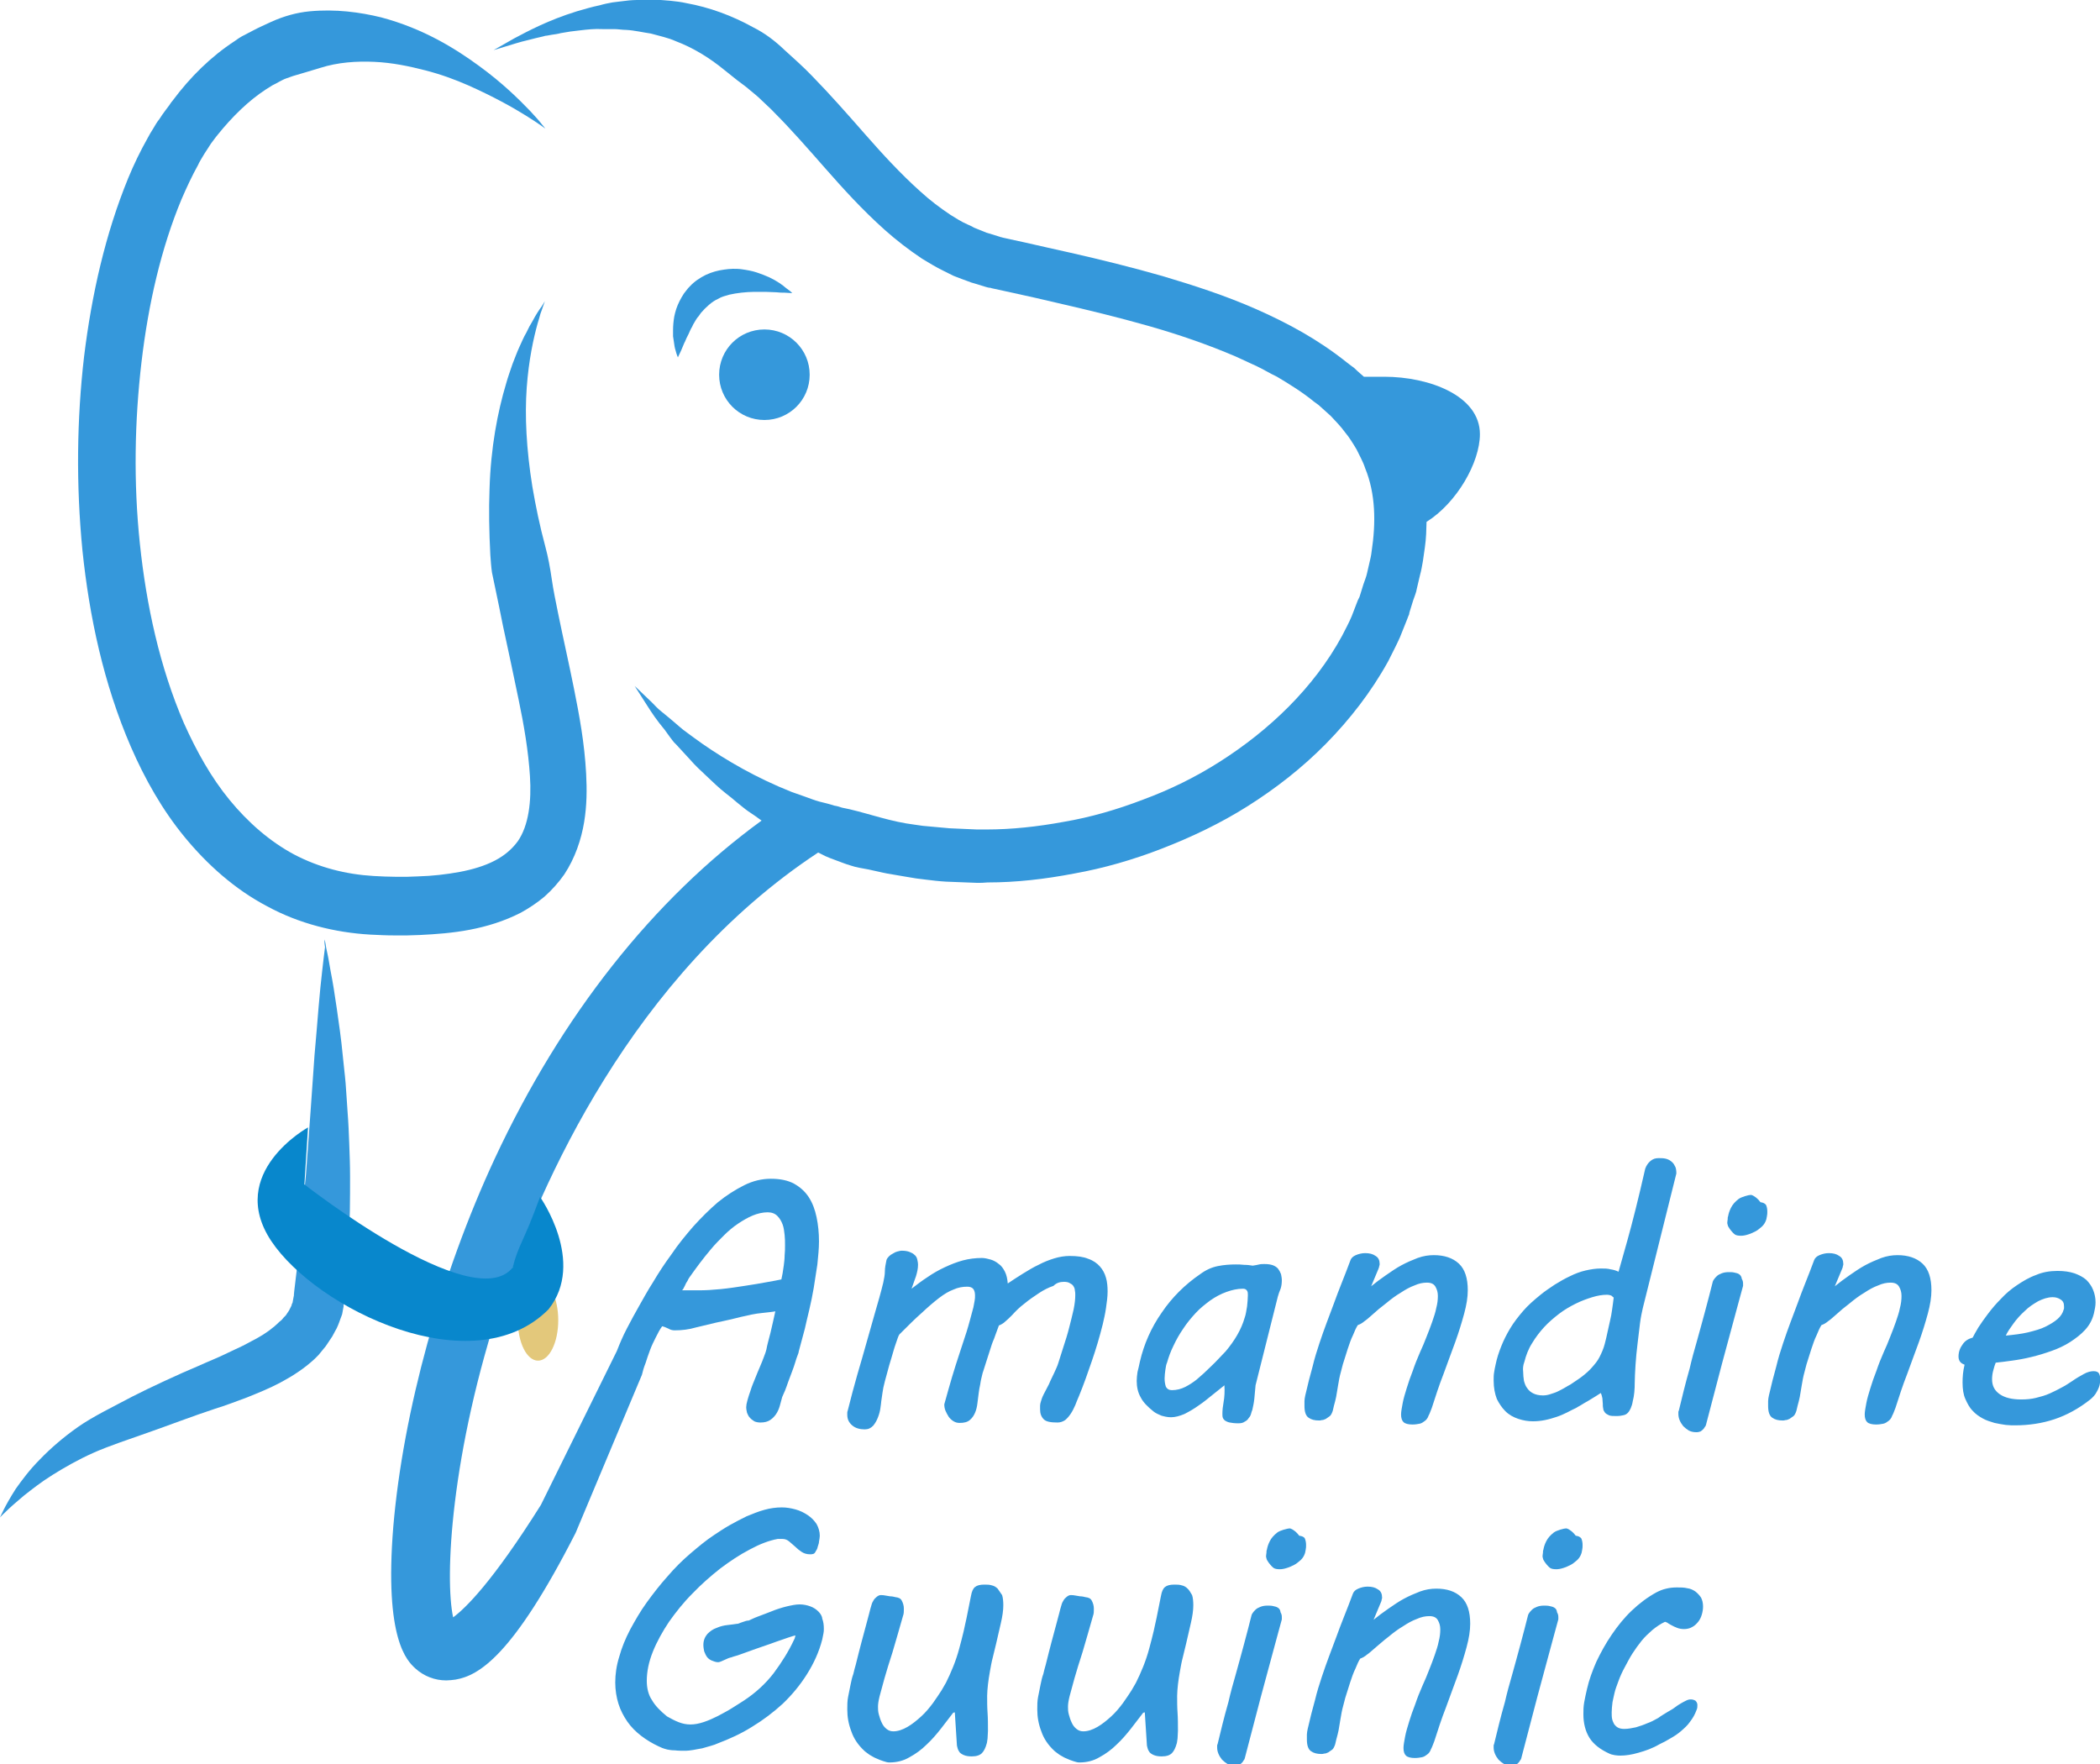 <svg xmlns="http://www.w3.org/2000/svg" xml:space="preserve" style="enable-background:new 0 0 519.5 436.4" viewBox="0 0 519.5 436.4"><style>.st0{fill:#3598db}</style><g id="_x32_"><path d="M80.3 232.4s.2.7.4 2.1c.3 1.3.7 3.3 1.1 5.8.5 2.5 1 5.6 1.5 9.1s1.1 7.5 1.5 11.8c.2 2.2.5 4.4.7 6.8.2 2.3.3 4.8.5 7.3s.3 5.1.4 7.7c.1 2.6.2 5.3.2 8.1 0 5.5 0 11.2-.4 16.9-.1 1.4-.2 2.9-.2 4.3-.1 1.5-.3 2.9-.4 4.4-.1 1.5-.3 2.9-.4 4.4l-.1 1.1v.1c0 .2.1-.4-.1.5v.4l-.1.5-.2 1.1c0 .1-.1.5-.2.7l-.3.8c-.2.6-.4 1.1-.6 1.6-.2.5-.4.9-.7 1.4l-.7 1.3c-.3.4-.5.8-.8 1.2l-.8 1.2-.9 1.1-.9 1.1-1 1c-2.7 2.5-5.6 4.3-8.4 5.8-2.8 1.5-5.6 2.6-8.3 3.7-2.7 1-5.3 2-7.9 2.8-5.2 1.7-12 4.3-16.6 5.9-4.5 1.6-9.7 3.3-13.5 5-3.8 1.7-7.1 3.6-10 5.4-2.9 1.8-5.3 3.7-7.2 5.2-1.9 1.6-3.4 2.9-4.4 3.9-1 .9-1.5 1.5-1.5 1.5s.3-.7.9-1.9c.6-1.2 1.6-3 3-5.2 1.5-2.1 3.4-4.7 6-7.3 2.5-2.6 5.7-5.4 9.4-8 3.7-2.6 8.9-5.1 13.4-7.5 4.5-2.3 11.4-5.5 16.4-7.6 2.4-1.1 5-2.1 7.4-3.3 1.2-.6 2.4-1.1 3.6-1.7l1.7-.9 1.7-.9c2.2-1.2 4.1-2.6 5.6-4.1l.6-.5.5-.6.5-.5.4-.6c.1-.2.3-.4.4-.6l.3-.6.3-.6c0-.1.1-.3.1-.4l.1-.2c0-.1.1-.1.1-.3l.2-1.1.1-.5.1-.3v-.1c-.1.8 0 .2-.1.3v-.1l.1-1c.2-1.4.3-2.8.5-4.2.2-1.4.3-2.8.5-4.2.1-1.4.3-2.8.4-4.2.1-1.4.3-2.8.4-4.1.2-1.4.3-2.7.4-4.1.2-2.7.4-5.4.7-8.1.8-10.7 1.5-20.7 2.1-29.3.4-4.3.7-8.3 1-11.8.3-3.5.6-6.6.9-9.1.3-2.5.5-4.5.7-5.9-.2-1.1-.1-1.9-.1-1.9zM134.9 31.8s-1.6-1.2-4.8-3.2c-3.2-2-8-4.7-14.3-7.5-3.2-1.4-6.7-2.7-10.6-3.7-3.9-1-8.1-1.9-12.6-2.1-4.4-.2-9 .1-13.4 1.5-2.2.7-4.4 1.3-6.7 2-.6.2-1.1.4-1.7.6-.6.2-1.1.5-1.7.8-.5.3-1.1.6-1.7.9-.5.3-1.1.7-1.6 1-4.3 2.8-8.3 6.7-12 11.3l-.4.5-.3.4-.6.8c-.4.5-.8 1.2-1.2 1.8-.4.6-.8 1.2-1.2 1.9-.4.7-.8 1.3-1.1 2-1.5 2.7-2.8 5.5-4.1 8.5-5 12-8.2 25.8-9.9 40.3-1.7 14.5-2 29.7-.4 44.9s4.9 30.5 10.9 44.4c3.1 6.9 6.7 13.4 11.3 19 4.6 5.6 10 10.3 16 13.5 6.1 3.2 12.8 4.9 19.6 5.3 1.7.1 3.9.2 5.6.2h2.7l2.7-.1c3.6-.1 7-.5 10.3-1.1 3.2-.6 6.2-1.5 8.7-2.8 2.5-1.3 4.3-2.9 5.7-4.8 2.7-3.9 3.4-9.9 3-16.1-.4-6.3-1.5-12.7-2.8-18.9-1.3-6.3-2.6-12.4-3.9-18.4-.6-3-1.2-6-1.8-8.8-.3-1.4-.6-2.9-.9-4.3-.2-1.4-.3-2.9-.4-4.3-.3-5.7-.4-11.2-.2-16.3.3-10.3 2-19.1 4.1-26.1.5-1.8 1.1-3.4 1.6-4.9.6-1.5 1.1-2.9 1.7-4.2.6-1.3 1.1-2.5 1.7-3.5.5-1.1 1-2 1.5-2.8.9-1.7 1.7-2.9 2.3-3.7.5-.8.8-1.3.8-1.3s-.2.5-.5 1.4c-.2.5-.3 1-.6 1.7-.2.7-.4 1.5-.7 2.4-1 3.6-2.2 9-2.7 15.9s-.1 15.2 1.4 24.5c.8 4.7 1.8 9.6 3.2 14.8.7 2.6 1.2 5.3 1.6 8.1.4 2.8 1 5.6 1.6 8.6 1.2 5.9 2.6 12 3.9 18.5 1.3 6.5 2.6 13.4 3 21 .2 3.8.2 7.8-.5 12s-2.2 8.8-4.9 12.9c-1.4 2-3.1 3.9-4.9 5.5-1.9 1.6-3.9 2.9-5.9 4-4.1 2.1-8.4 3.4-12.6 4.2-4.2.8-8.3 1.1-12.4 1.3l-3.1.1h-3.1c-2.2 0-3.8-.1-6-.2-8.7-.5-17.6-2.7-25.5-7-8-4.2-14.8-10.3-20.4-17.1-5.6-6.8-9.9-14.5-13.3-22.3-6.8-15.7-10.3-32.3-12-48.6-1.6-16.3-1.4-32.5.4-48 1.9-15.5 5.3-30.4 10.9-44.1 1.4-3.4 3-6.7 4.8-9.9.4-.8.9-1.6 1.4-2.4.5-.8.9-1.6 1.5-2.3.5-.8 1-1.5 1.6-2.3l.9-1.2.4-.6.4-.5C47.1 19 52.2 14 58 10.2c.7-.5 1.4-1 2.2-1.4.8-.4 1.5-.8 2.3-1.2 1.5-.8 3.1-1.5 4.6-2.2 3.1-1.4 6.3-2.3 9.5-2.6C83 2.2 89 3 94.3 4.3c10.5 2.8 18.3 7.7 24.2 12 5.9 4.3 9.9 8.3 12.6 11.1 1.3 1.4 2.3 2.5 2.9 3.3.6.7.9 1.1.9 1.1zM200.3 92.7c0 6.2-5 11.2-11.2 11.2-6.2 0-11.2-5-11.2-11.2 0-6.2 5-11.2 11.2-11.2 6.2 0 11.2 5 11.2 11.2zM196 72.5s-.7 0-1.9-.1c-.6 0-1.3 0-2.1-.1-.8 0-1.7-.1-2.6-.1h-2.9c-1 0-2.1.1-3.1.2s-2.1.3-3 .5c-1 .3-1.9.5-2.7 1-.9.4-1.6.9-2.3 1.5-.7.6-1.4 1.3-2 2-.3.4-.5.8-.9 1.2-.3.4-.5.8-.8 1.3-.3.4-.4.9-.7 1.3-.2.4-.4.8-.6 1.3l-.6 1.2c-.2.4-.3.8-.5 1.1-.3.7-.6 1.4-.8 1.9-.5 1.1-.8 1.7-.8 1.7s-.3-.6-.6-1.8c-.2-.6-.3-1.3-.4-2.1-.1-.4-.1-.9-.2-1.3v-1.5c0-1.1.1-2.2.3-3.4.1-.6.3-1.2.5-1.9.2-.6.5-1.3.8-1.9.3-.6.7-1.3 1.1-1.9.2-.3.5-.6.7-.9.2-.3.5-.6.8-.9 1.1-1.2 2.5-2.1 3.9-2.8 1.5-.7 3-1.1 4.5-1.3.7-.1 1.5-.2 2.2-.2.7 0 1.4 0 2.1.1 1.4.2 2.6.4 3.8.8 1.2.4 2.2.8 3.1 1.2 1.9.9 3.3 1.9 4.2 2.7 1 .7 1.5 1.2 1.5 1.2z" class="st0"/><path d="M138.1 326.6c0 5.5-2.2 10-5 10s-5-4.5-5-10 2.2-10 5-10 5 4.5 5 10z" style="fill:#e3c87b"/><path d="M133.8 372.3c-12 19.1-18.7 25.6-21.7 27.8-2.1-9.5-.7-40.5 12-78.6 9.5-28.4 32.2-80.2 78.3-110.6l1.8.9c.7.3 1.4.6 2 .8 1.4.5 2.8 1.1 4.2 1.5 1.4.5 3 .7 4.5 1 1.5.3 3 .7 4.6 1 1.6.3 3.1.5 4.7.8.8.1 1.6.3 2.4.4l2.4.3c1.6.2 3.3.4 5 .5 1.7.1 3.4.1 5.1.2.9 0 1.7.1 2.6.1.9 0 1.7 0 2.6-.1 7 0 14.1-.8 21.4-2.2 7.3-1.3 14.6-3.4 21.8-6.2 7.2-2.8 14.4-6.2 21.2-10.5 6.8-4.3 13.4-9.4 19.3-15.4s11.2-12.8 15.4-20.4c1-2 2-3.9 2.9-5.9l1.2-3 .6-1.5.3-.8.1-.2s.2-.5.1-.4l.1-.4.9-2.9.5-1.4c.2-.5.3-1 .4-1.5l.8-3.4c.3-1.1.5-2.2.7-3.4.3-2.2.7-4.4.8-6.7 0-1 .1-2 .1-3 7.5-4.7 13.2-14.7 13.2-21.7 0-9.5-12.5-14.2-23.7-14.2h-5c-.6-.5-1.1-1-1.7-1.5-.4-.4-.8-.8-1.3-1.1l-1.3-1c-7-5.6-14.6-9.7-22.3-13.1-7.7-3.4-15.5-5.9-23.2-8.2-7.7-2.2-15.4-4.1-22.9-5.8-3.7-.8-7.5-1.7-11.1-2.5-1.8-.4-3.6-.8-5.5-1.2l-.3-.1h-.1l-.6-.2-1.3-.4-1.3-.4c-.2-.1-.5-.1-.6-.2l-.5-.2c-.7-.3-1.3-.5-2-.8-.3-.1-.7-.3-1-.5l-1.1-.5c-1.4-.6-2.8-1.5-4.1-2.3-2.7-1.8-5.2-3.7-7.6-5.9-4.8-4.3-9.3-9.2-13.6-14.1-4.3-4.9-8.6-9.8-13.1-14.4-2.2-2.3-4.6-4.4-6.9-6.5-2.3-2.2-4.8-4.1-7.6-5.5-5.4-3-11-5-16.5-6-2.7-.6-5.3-.7-7.9-.9-2.5.1-5 0-7.2.3-1.1.1-2.3.3-3.3.4-1.1.2-2.1.4-3.1.7-2 .4-3.9 1-5.7 1.5-7.1 2.2-12.1 4.9-15.5 6.7-3.3 1.9-5.1 2.9-5.1 2.9s2-.6 5.6-1.7c.5-.1.9-.3 1.4-.4.5-.1 1.1-.3 1.6-.4 1.1-.3 2.4-.6 3.7-.9.3-.1.7-.2 1-.2.4-.1.7-.1 1.1-.2.7-.1 1.5-.2 2.2-.4.8-.1 1.6-.3 2.4-.4.8-.1 1.7-.2 2.5-.3 1.7-.2 3.5-.4 5.4-.3h2.9c1 0 2 .2 3 .2 2 .1 4 .6 6.1.9 2.1.6 4.2 1 6.2 1.9 4.2 1.6 8.2 4 12.1 7.2l3 2.4c1 .8 2.1 1.5 3.1 2.4 1.1.9 2.1 1.7 3.1 2.7 1 1 2.1 1.9 3.1 3 4.1 4.1 8.2 8.8 12.6 13.8s9.1 10.2 14.7 15.2c2.8 2.5 5.9 4.9 9.2 7.1 1.7 1 3.4 2.1 5.3 3l1.4.7c.5.2.9.5 1.5.7 1 .4 2.1.8 3.2 1.2l.8.3c.2.1.5.1.7.2l1.3.4 1.3.4.7.2.5.1h.2l.3.1c1.8.4 3.6.8 5.5 1.2 3.6.8 7.3 1.6 11 2.5 7.4 1.7 14.8 3.5 22.2 5.6 7.4 2.1 14.7 4.6 21.7 7.6l2.6 1.2 2.6 1.2c1.7.8 3.3 1.8 5 2.6 3.2 1.9 6.4 3.9 9.2 6.2l1.1.8c.3.3.7.6 1 .9l2 1.8c1.2 1.3 2.5 2.6 3.5 4 1.1 1.3 2 2.8 2.9 4.3.7 1.5 1.6 3 2.1 4.6 2.6 6.3 2.7 13.5 1.6 20.7-.1.9-.3 1.8-.5 2.6l-.6 2.6c-.1.4-.2.9-.4 1.4l-.5 1.4-.9 2.9-.1.3-.1.2-.3.6-.5 1.3-1 2.6c-.7 1.7-1.6 3.3-2.4 4.9-7 12.9-18.1 23.4-30.2 31.1-6.1 3.9-12.5 7-19 9.4-6.5 2.5-13.1 4.4-19.6 5.5-6.5 1.2-12.9 1.9-19.2 1.9h-2.3c-.8 0-1.5-.1-2.3-.1-1.5-.1-3-.1-4.5-.2s-3-.3-4.4-.4c-.7-.1-1.5-.1-2.2-.2l-2.1-.3c-5.7-.7-10.9-2.6-16-3.8-.6-.1-1.3-.3-1.9-.4-.6-.2-1.2-.4-1.9-.5-1.2-.4-2.5-.7-3.7-1-1.2-.3-2.3-.8-3.5-1.2-1.1-.4-2.3-.8-3.4-1.2-8.8-3.5-16.1-7.8-21.9-11.8-1.4-1-2.8-2-4-2.9-1.3-.9-2.3-1.9-3.4-2.8-1.1-.9-2-1.7-2.9-2.4-.9-.7-1.6-1.5-2.3-2.2-2.8-2.7-4.3-4.1-4.3-4.1s1.1 1.7 3.2 5c.5.8 1.1 1.7 1.8 2.7.7 1 1.5 2 2.4 3.1.4.6.9 1.2 1.3 1.8.5.6.9 1.3 1.5 1.8 1.1 1.2 2.3 2.5 3.5 3.8 1.2 1.4 2.6 2.7 4.1 4.1 1.5 1.4 3 2.9 4.8 4.3.9.7 1.8 1.4 2.7 2.2.9.7 1.8 1.5 2.8 2.2 1.1.7 2.2 1.5 3.3 2.3-26.8 19.5-49.5 48.2-66 83.6-13.4 28.8-22.7 62.8-25.1 91-2.3 28.1 3.5 33.3 5.4 35.1 2.2 2 4.9 3 7.7 3 .7 0 1.5-.1 2.3-.2 5.7-1 14.1-5.7 29.7-36.3l16.4-39.1c.2-.9.5-1.9.9-2.9.3-1 .7-2.1 1.1-3.2.4-1.1.9-2.1 1.4-3.1.5-1 1-2 1.6-2.8.6.1 1.1.4 1.6.6.5.3 1 .4 1.5.4 1.8 0 3.5-.2 5.2-.7 1.7-.4 3.3-.8 5-1.2 1.1-.2 2.2-.5 3.2-.7 1-.2 2-.5 2.9-.7l2.7-.6c.9-.2 1.8-.3 2.7-.4.6-.1 1.2-.1 1.8-.2.6-.1 1-.1 1.4-.2l-.6 2.7c-.2.9-.4 1.8-.6 2.6-.2.8-.4 1.6-.6 2.3-.2.7-.3 1.3-.4 1.8-.1.4-.3 1.1-.6 1.8-.3.8-.6 1.6-1 2.5-.4.9-.8 1.9-1.2 2.9-.4 1-.8 1.9-1.1 2.9-.3.9-.6 1.7-.8 2.5-.2.7-.3 1.3-.3 1.7 0 .5.1.9.2 1.4.2.5.4.9.7 1.2.3.4.7.6 1.1.9.4.2 1 .3 1.5.3 1 0 1.8-.2 2.4-.6.6-.4 1.1-.9 1.5-1.5.4-.6.7-1.3.9-2 .2-.7.4-1.5.6-2.2.2-.4.4-1 .7-1.6.3-.7.5-1.4.8-2.2l.9-2.4c.3-.8.6-1.6.8-2.3.2-.7.4-1.3.6-1.8.2-.5.3-.8.3-1l1.5-5.6c.3-1.4.7-3 1.1-4.7.4-1.7.8-3.6 1.1-5.4.3-1.9.6-3.8.9-5.8.2-2 .4-3.9.4-5.7 0-2.1-.2-4.1-.6-6-.4-1.9-1-3.5-1.9-4.9-.9-1.4-2.1-2.5-3.7-3.4-1.5-.8-3.4-1.2-5.7-1.2-2.2 0-4.4.5-6.6 1.6-2.2 1.1-4.4 2.5-6.5 4.2-2.1 1.8-4.1 3.8-6.1 6-1.9 2.2-3.8 4.5-5.4 6.9-1.7 2.3-3.2 4.6-4.5 6.8-1.4 2.2-2.5 4.2-3.4 5.8-1.1 1.9-2.1 3.8-3.1 5.7-1 1.9-1.8 3.8-2.5 5.6l-18.8 38.1zm35.5-54c.2-.3.3-.7.5-1 .2-.3.4-.6.5-.9.2-.3.3-.5.4-.6.7-1 1.5-2.1 2.4-3.3.9-1.2 1.8-2.3 2.8-3.5 1-1.2 2.1-2.3 3.2-3.4s2.3-2.1 3.5-2.9c1.2-.8 2.4-1.5 3.6-2 1.2-.5 2.5-.8 3.7-.8 1 0 1.8.3 2.4.9.6.6 1 1.3 1.3 2.1.3.8.4 1.7.5 2.6.1.9.1 1.7.1 2.5 0 .9 0 1.7-.1 2.6 0 .8-.1 1.6-.2 2.4-.1.7-.2 1.4-.3 2-.1.6-.2 1.1-.3 1.5-.8.2-2.1.4-3.7.7-1.6.3-3.4.6-5.4.9-1.9.3-3.9.6-5.9.8-2 .2-3.8.3-5.3.3h-4.3c.3-.2.4-.5.6-.9z" class="st0"/><path d="M263.2 317.1c.6 0 1.1.1 1.4.3.4.2.7.4.9.7.2.3.4.7.4 1.1.1.4.1.8.1 1.2 0 .9-.1 2-.4 3.5-.3 1.4-.7 2.9-1.1 4.5-.4 1.6-.9 3.2-1.4 4.7-.5 1.6-.9 2.9-1.3 4.1-.2.7-.6 1.5-1 2.4-.4.9-.9 1.8-1.3 2.8-.5.9-.9 1.8-1.3 2.5-.4.8-.6 1.4-.7 1.8-.1.3-.2.7-.2 1v1c0 1 .3 1.8.9 2.4.6.6 1.7.8 3.4.8.7 0 1.3-.2 1.9-.6.5-.4 1-1 1.4-1.6.4-.6.8-1.4 1.1-2.1.3-.8.6-1.5.9-2.2 1.2-2.9 2.2-5.8 3.2-8.7 1-2.9 1.9-5.9 2.7-9.1.3-1.3.6-2.6.8-4 .2-1.4.4-2.8.4-4.1 0-1.2-.1-2.4-.4-3.4-.3-1.1-.8-2-1.5-2.8-.7-.8-1.7-1.5-2.9-1.9-1.2-.5-2.7-.7-4.6-.7-1.2 0-2.5.2-3.8.6-1.3.4-2.6.9-3.9 1.6-1.3.6-2.6 1.4-3.9 2.2-1.3.8-2.5 1.6-3.7 2.4-.1-1.2-.3-2.1-.7-2.9-.4-.8-.9-1.5-1.5-1.9-.6-.5-1.3-.9-2-1.1-.7-.2-1.5-.4-2.2-.4-1.6 0-3.2.2-4.7.6-1.5.4-3 1-4.5 1.7s-2.9 1.5-4.2 2.4c-1.4.9-2.7 1.9-4 2.9.4-1.1.8-2.2 1.1-3.1.3-1 .5-1.9.5-2.8 0-.5-.1-1-.2-1.4-.1-.4-.3-.8-.7-1.1-.3-.3-.7-.5-1.2-.7-.5-.2-1.2-.3-1.9-.3-.4 0-.7.1-1.1.2-.4.1-.8.3-1.1.5-.4.2-.7.4-1 .7-.3.3-.5.6-.6.9-.2 1-.4 1.9-.4 2.8 0 .9-.2 1.8-.4 2.8-.6 2.5-1.3 4.9-2 7.3-.7 2.4-1.4 4.9-2.1 7.4-.7 2.6-1.5 5.2-2.3 8-.8 2.8-1.6 5.8-2.4 9-.1.2-.1.4-.1.5v.5c0 1.1.4 1.9 1.2 2.6.8.7 1.9 1 3.1 1 .9 0 1.5-.3 2.1-.9.5-.6.9-1.3 1.2-2.1.3-.8.5-1.5.6-2.3.1-.8.2-1.3.2-1.6.1-.6.2-1.3.3-2.1.1-.8.3-1.8.6-2.9.1-.4.3-1.1.6-2.2s.6-2.3 1-3.5c.4-1.3.7-2.5 1.1-3.6.4-1.1.6-1.9.9-2.3 2.1-2.1 3.9-3.9 5.5-5.3 1.6-1.5 3-2.7 4.3-3.7 1.3-1 2.5-1.7 3.6-2.1 1.1-.5 2.2-.7 3.4-.7.7 0 1.2.2 1.5.6.3.4.4 1 .4 1.6 0 .4 0 .8-.1 1.3s-.2 1-.3 1.6c-.6 2.2-1.1 4.2-1.7 6.1-.6 1.8-1.2 3.7-1.8 5.5-.6 1.8-1.2 3.7-1.8 5.7-.6 2-1.2 4.2-1.9 6.7 0 .6.1 1.1.3 1.6.2.5.5 1 .8 1.5.3.4.7.8 1.2 1.1.5.3 1 .4 1.5.4 1.1 0 1.9-.2 2.5-.7.6-.5 1-1.1 1.3-1.8.3-.7.5-1.5.6-2.4l.3-2.4c.1-.7.2-1.5.4-2.3.1-.8.3-1.6.5-2.4 0-.1.1-.4.3-1 .2-.6.4-1.3.7-2.2.3-.9.6-1.8.9-2.8.3-1 .6-1.9 1-2.8.3-.9.6-1.6.8-2.2.2-.6.4-1 .4-1.1.5-.2 1.1-.5 1.6-1 .5-.4 1.1-1 1.7-1.6.8-.9 1.8-1.9 3-2.8 1.2-1 2.4-1.8 3.6-2.6 1.2-.8 2.4-1.4 3.6-1.8.8-.8 1.7-1 2.6-1zM302.7 346.8c-.2 1.1-.3 2.1-.3 2.9 0 .4 0 .7.1 1 .1.3.3.5.5.7.3.2.7.4 1.2.5.5.1 1.2.2 2.1.2.7 0 1.2-.1 1.6-.4.4-.2.8-.5 1-.9.3-.3.5-.7.6-1.1.1-.4.2-.7.3-.9.2-.9.4-1.8.5-2.8.1-1 .2-2.1.3-3.3l5.5-21.9c.2-.7.4-1.3.7-2 .2-.6.3-1.3.3-2.1 0-.5-.1-1-.2-1.5-.2-.5-.4-.9-.7-1.3-.3-.4-.8-.7-1.3-.9-.6-.2-1.2-.3-2.1-.3-.4 0-.9 0-1.3.1s-.9.2-1.6.3c-.6-.1-1.3-.2-2.1-.2-.8-.1-1.5-.1-2.1-.1-1.4 0-2.9.1-4.4.4-1.5.3-2.9.9-4.4 2-3.8 2.6-7 5.8-9.5 9.5-2.6 3.7-4.4 7.8-5.4 12.1-.2 1-.4 1.8-.6 2.6-.1.7-.2 1.5-.2 2.2 0 1.5.3 2.9 1 4.1.6 1.2 1.7 2.3 3.2 3.5.5.4 1.2.7 1.9 1 .7.2 1.5.4 2.4.4 1 0 2.1-.3 3.3-.8 1.2-.6 2.4-1.3 3.5-2.1 1.2-.8 2.3-1.7 3.4-2.6 1.1-.9 2.1-1.7 3-2.4.1 1.6 0 3-.2 4.1zm-3.1-8.8c-1.2 1.2-2.4 2.3-3.6 3.3-.9.7-1.8 1.3-2.8 1.8-1 .5-2.1.8-3.3.8-.7 0-1.2-.3-1.5-.9-.2-.6-.3-1.3-.3-2s.1-1.4.2-2.2c.1-.7.2-1.3.4-1.7.4-1.4.9-2.8 1.6-4.2.7-1.5 1.5-2.9 2.4-4.2.9-1.4 2-2.7 3.1-3.9 1.1-1.2 2.4-2.2 3.6-3.1 1.3-.9 2.6-1.6 4-2.1s2.7-.8 4.1-.8c.5 0 .8.2 1 .5.2.3.2.7.2 1.1 0 .8-.1 1.8-.2 2.8-.2 1.1-.3 2-.6 2.8-.4 1.4-1 2.8-1.8 4.2-.8 1.4-1.8 2.8-2.9 4.1-1.2 1.2-2.3 2.5-3.6 3.7zM341.2 313.2c.1-.2.1-.4.1-.5 0-.9-.3-1.6-1-2-.7-.5-1.5-.7-2.6-.7-.8 0-1.6.2-2.3.5-.7.3-1.1.7-1.3 1.2-.8 2.1-1.5 4-2.2 5.7-.7 1.7-1.3 3.4-1.9 5l-1.8 4.8c-.6 1.6-1.2 3.3-1.8 5.1-.6 1.8-1.2 3.7-1.7 5.8-.6 2.1-1.2 4.5-1.8 7.1-.1.5-.2 1-.2 1.4v1.2c0 1.4.3 2.4 1 2.9s1.5.7 2.6.7c.2 0 .4 0 .7-.1.3 0 .6-.1 1-.3.3-.2.6-.4 1-.7.3-.3.5-.7.7-1.3.2-.9.4-1.7.6-2.4.2-.7.3-1.4.4-2l.3-1.8c.1-.6.2-1.1.3-1.7.2-1.1.6-2.3.9-3.6.4-1.3.8-2.5 1.2-3.8.4-1.2.8-2.4 1.3-3.4.4-1 .8-1.9 1.2-2.5.6-.2 1.1-.5 1.7-1 .6-.4 1.1-.9 1.7-1.4 1.2-1.1 2.4-2.1 3.6-3 1.2-1 2.4-1.9 3.6-2.6 1.2-.8 2.3-1.4 3.4-1.8 1.1-.5 2.1-.7 3.1-.7s1.7.3 2.1 1c.4.7.6 1.4.6 2.3 0 .9-.1 1.9-.4 3-.2 1.1-.6 2.2-1 3.4-.4 1.2-.9 2.4-1.4 3.7-.5 1.3-1 2.5-1.6 3.8-.7 1.6-1.3 3.1-1.8 4.6-.6 1.5-1.1 3-1.5 4.3-.4 1.3-.8 2.6-1 3.7-.2 1.1-.4 2.1-.4 2.8 0 .9.2 1.5.6 1.9.4.4 1.2.6 2.2.6.7 0 1.3-.1 1.8-.2s.9-.4 1.3-.7c.4-.3.7-.7.9-1.3.3-.5.5-1.2.8-1.9.9-2.8 1.8-5.6 2.9-8.4 1-2.8 2-5.4 2.9-7.9.9-2.5 1.6-4.8 2.2-7 .6-2.2.9-4.1.9-5.8 0-3-.7-5.2-2.2-6.6-1.5-1.4-3.6-2.1-6.2-2.1-1.3 0-2.6.2-4 .7-1.3.5-2.7 1.1-4 1.8-1.3.7-2.6 1.6-3.9 2.5-1.3.9-2.5 1.8-3.6 2.7l1.8-4.3c.1-.3.2-.5.2-.7zM372.4 349.1c.9.9 2 1.5 3.2 1.9 1.2.4 2.4.6 3.6.6 1 0 2-.1 3-.3 1-.2 2-.5 2.9-.8.9-.3 1.8-.7 2.6-1.1.8-.4 1.5-.8 2.2-1.1.2-.1.6-.4 1.2-.7.5-.3 1.1-.7 1.7-1 .6-.4 1.2-.7 1.8-1.1.6-.4 1-.6 1.4-.9.2.4.3.8.4 1.3 0 .5.1.9.1 1.3s0 .8.1 1.2c0 .4.2.7.4 1 .2.3.6.5 1 .7.4.2 1.1.2 1.9.2.7 0 1.3-.1 1.7-.2.5-.1.8-.3 1.1-.6.3-.3.5-.7.7-1.1.2-.5.4-1 .5-1.7.4-1.5.5-3.1.5-4.6 0-1.2.1-2.7.2-4.5.1-1.7.3-3.5.5-5.2.2-1.8.4-3.4.6-5 .2-1.6.5-2.9.7-3.8l8.3-33.3c0-.8-.1-1.5-.4-1.9-.2-.5-.6-.9-1-1.2-.4-.3-.9-.5-1.4-.6-.5-.1-1.1-.1-1.6-.1-.8 0-1.4.2-2 .7-.6.5-1 1.1-1.3 1.9-1.7 7.5-3.2 13.4-4.4 17.7-1.2 4.2-1.9 6.8-2.2 7.8-.6-.3-1.3-.5-2-.6-.7-.2-1.5-.2-2.4-.2-1.2 0-2.5.2-3.8.5-1.3.3-2.6.8-3.8 1.4-1.3.6-2.5 1.3-3.8 2.1-1.2.8-2.4 1.6-3.5 2.5-1.6 1.3-3.1 2.6-4.3 4-1.2 1.4-2.3 2.8-3.2 4.3-.9 1.5-1.6 2.9-2.2 4.4-.6 1.5-1.1 3-1.4 4.5-.2.8-.3 1.5-.4 2.1-.1.6-.1 1.3-.1 1.9 0 1.8.3 3.3.8 4.6.5 1 1.2 2.1 2.1 3zm4.7-12.2c.4-1.6 1-3.2 1.9-4.6.9-1.5 1.9-2.8 3-4 1.1-1.2 2.4-2.3 3.7-3.3 1.3-1 2.7-1.8 4.1-2.5 1.4-.7 2.8-1.2 4.1-1.6 1.3-.4 2.5-.6 3.6-.6.5 0 .8.1 1.1.2.2.2.4.3.6.5-.1 1.1-.3 2.1-.4 3s-.3 1.8-.5 2.7l-.6 2.7c-.2.9-.4 1.9-.7 3-.3 1.2-.8 2.3-1.3 3.3s-1.2 1.8-1.9 2.6-1.5 1.5-2.4 2.2c-.9.7-1.9 1.3-2.9 2-.4.2-.9.5-1.4.8-.5.3-1.1.6-1.7.9-.6.3-1.3.5-1.9.7-.6.2-1.2.3-1.8.3-1 0-1.8-.2-2.4-.5-.6-.3-1.1-.7-1.5-1.3-.4-.5-.6-1.1-.8-1.8-.1-.7-.2-1.5-.2-2.3-.1-.8 0-1.6.3-2.4zM430.2 315.2c-.3-.2-.7-.3-1.2-.4-.4-.1-.9-.1-1.4-.1-.6 0-1.2.1-1.7.3-.5.2-.9.4-1.2.7-.3.3-.5.5-.7.8-.2.3-.3.5-.3.6-.6 2.3-1.2 4.8-1.9 7.3s-1.3 4.9-2 7.3c-.7 2.4-1.3 4.6-1.8 6.8-.6 2.1-1.1 4-1.5 5.6l-1.2 4.9c-.1.1-.1.3-.1.4v.4c0 .5.1 1 .3 1.5.2.5.5 1 .9 1.5.4.4.9.8 1.4 1.1.6.3 1.2.4 1.9.4.4 0 .7-.1 1-.2.3-.2.5-.4.7-.6.2-.2.3-.5.5-.7.1-.2.2-.5.2-.6 1.3-5 2.6-9.9 3.9-14.9 1.3-4.9 2.7-9.9 4-14.8l1.2-4.4v-.6c0-.4-.1-.8-.3-1.1-.1-.7-.4-1-.7-1.2zM435.5 297.4c-.2-.3-.5-.6-.8-.9-.2-.2-.5-.4-.8-.6-.3-.2-.6-.3-.8-.3-.3 0-.7.1-1.4.3-.6.2-1.2.4-1.6.7-.9.7-1.5 1.4-1.9 2.2-.4.8-.6 1.5-.7 2.1-.1.2-.1.4-.1.7 0 .2-.1.5-.1.8 0 .2 0 .4.1.6 0 .2.2.6.5 1 .5.7 1 1.2 1.3 1.4.3.2.8.3 1.5.3.5 0 1.1-.1 1.7-.3.7-.2 1.3-.5 1.9-.8.6-.3 1.1-.8 1.6-1.2.5-.5.8-1 1-1.6.1-.2.1-.5.2-.9s.1-.8.1-1.2c0-.6-.1-1.1-.3-1.6-.3-.4-.7-.6-1.4-.7zM469.4 310.5c-1.3 0-2.6.2-4 .7-1.3.5-2.7 1.1-4 1.8-1.3.7-2.6 1.6-3.9 2.5-1.3.9-2.5 1.8-3.6 2.7l1.8-4.3c.1-.2.2-.5.2-.7.1-.2.1-.4.1-.5 0-.9-.3-1.6-1-2-.7-.5-1.5-.7-2.6-.7-.8 0-1.6.2-2.3.5-.7.3-1.1.7-1.3 1.2-.8 2.1-1.5 4-2.2 5.7-.7 1.7-1.3 3.4-1.9 5l-1.8 4.8c-.6 1.6-1.2 3.3-1.8 5.1-.6 1.8-1.2 3.7-1.7 5.8-.6 2.1-1.2 4.5-1.8 7.1-.1.5-.2 1-.2 1.4v1.2c0 1.4.3 2.4 1 2.9s1.5.7 2.6.7c.2 0 .4 0 .7-.1.3 0 .6-.1 1-.3.3-.2.6-.4 1-.7.3-.3.5-.7.7-1.3.2-.9.4-1.7.6-2.4.2-.7.3-1.4.4-2l.3-1.8c.1-.6.2-1.1.3-1.7.2-1.1.6-2.3.9-3.6.4-1.3.8-2.5 1.2-3.8.4-1.2.8-2.4 1.3-3.4.4-1 .8-1.9 1.2-2.5.6-.2 1.1-.5 1.7-1 .6-.4 1.1-.9 1.7-1.4 1.2-1.1 2.4-2.1 3.6-3 1.2-1 2.4-1.9 3.6-2.6 1.2-.8 2.3-1.4 3.4-1.8 1.1-.5 2.1-.7 3.1-.7s1.7.3 2.1 1c.4.7.6 1.4.6 2.3 0 .9-.1 1.9-.4 3-.2 1.1-.6 2.2-1 3.4-.4 1.2-.9 2.4-1.4 3.7-.5 1.3-1 2.5-1.6 3.8-.7 1.6-1.3 3.1-1.8 4.6-.6 1.5-1.1 3-1.5 4.3-.4 1.3-.8 2.6-1 3.7-.2 1.1-.4 2.1-.4 2.8 0 .9.2 1.5.6 1.9.4.4 1.2.6 2.2.6.7 0 1.3-.1 1.8-.2s.9-.4 1.3-.7c.4-.3.7-.7.9-1.3.3-.5.5-1.2.8-1.9.9-2.8 1.8-5.6 2.9-8.4 1-2.8 2-5.4 2.9-7.9.9-2.5 1.6-4.8 2.2-7 .6-2.2.9-4.1.9-5.8 0-3-.7-5.2-2.2-6.6-1.5-1.4-3.6-2.1-6.2-2.1zM519.2 339.7c-.2-.3-.6-.5-1.3-.5-.7 0-1.5.2-2.4.7-.9.5-1.8 1-2.8 1.7-.8.5-1.6 1.1-2.6 1.6-.9.5-1.9 1-3 1.5s-2.2.8-3.4 1.1c-1.2.3-2.4.4-3.7.4-2.2 0-4-.4-5.3-1.3-1.3-.9-1.9-2.1-1.9-3.7 0-.7.1-1.5.3-2.2.2-.8.4-1.4.6-1.9 1.1-.1 2.5-.3 4-.5s3.2-.5 4.8-.9c1.7-.4 3.3-.9 5-1.5 1.7-.6 3.2-1.3 4.6-2.2 1.4-.9 2.7-1.9 3.7-3 1.1-1.2 1.8-2.5 2.2-4.1.2-.9.4-1.8.4-2.7 0-1.1-.2-2.1-.6-3.1-.4-1-1-1.8-1.7-2.5-.8-.7-1.8-1.2-2.9-1.6-1.2-.4-2.6-.6-4.2-.6-1.9 0-3.7.3-5.3 1-1.7.6-3.2 1.5-4.7 2.5s-2.8 2.1-4 3.4c-1.2 1.2-2.3 2.5-3.2 3.7-.9 1.2-1.7 2.3-2.4 3.4-.6 1-1.1 1.9-1.4 2.5-1.1.3-1.9.8-2.5 1.7-.6.8-1 1.8-1 3 0 .6.2 1.1.5 1.4.3.3.7.5 1 .6-.4 1.6-.5 3.1-.5 4.4 0 1.6.2 3 .7 4.1.5 1.1 1 2.1 1.8 2.9.7.8 1.6 1.4 2.5 1.9.9.5 1.9.8 2.9 1.1 1 .2 1.9.4 2.8.5.9.1 1.7.1 2.3.1 3.4 0 6.7-.5 9.7-1.5 3-1 6-2.6 8.9-4.9.6-.5 1.2-1.1 1.6-1.9.4-.7.7-1.4.8-2.2 0-.1 0-.3.1-.5v-.6c-.1-.6-.2-1-.4-1.3zm-21.1-12.3c.8-1.1 1.7-2.1 2.8-3.1 1-1 2.1-1.7 3.3-2.4 1.2-.6 2.4-1 3.6-1 .8 0 1.4.2 2 .6.6.4.8.9.8 1.7v.4c0 .1 0 .2-.1.4-.2.8-.7 1.6-1.5 2.3-.8.7-1.8 1.3-3 1.9-1.2.6-2.7 1-4.3 1.4-1.7.4-3.5.6-5.5.8.4-.9 1.1-1.9 1.9-3zM202.5 398.7c-.6-.6-1.2-1-2-1.3-.8-.3-1.7-.5-2.7-.5-.9 0-1.9.2-3.2.5-1.2.3-2.5.7-3.7 1.2-1.2.5-2.4.9-3.4 1.3-1.1.4-1.8.8-2.3 1-.2 0-.4 0-.7.1l-.9.3c-.3.1-.6.2-.8.3-.2.1-.4.1-.5.1-.6.1-1.4.2-2.3.3-.9.1-1.8.3-2.7.7-.9.3-1.6.8-2.3 1.5-.6.7-1 1.6-1 2.7 0 .6.1 1.1.2 1.6.2.5.4 1 .7 1.4.3.4.7.7 1.2.9.5.2 1 .4 1.6.4.2 0 .4-.1.7-.2.3-.1.6-.3.9-.4.3-.1.6-.3.9-.4.3-.1.6-.2.7-.2.3-.1.8-.3 1.6-.5.8-.3 1.7-.6 2.8-1 1.1-.4 2.2-.8 3.4-1.2 1.2-.4 2.3-.8 3.4-1.2 1.1-.4 2-.7 2.9-1 .9-.3 1.5-.5 1.8-.5 0 .1-.1.2-.1.3 0 .1-.1.2-.1.4-.1.1-.1.3-.2.4-1.3 2.8-3 5.5-5 8.2-2 2.6-4.5 4.9-7.4 6.8-.9.6-1.9 1.2-3 1.9s-2.3 1.3-3.4 1.9c-1.2.6-2.3 1.1-3.5 1.5-1.2.4-2.3.6-3.3.6s-2-.2-3-.6c-1-.4-1.9-.9-2.8-1.4-1.6-1.3-2.9-2.6-3.7-4-.9-1.3-1.3-3-1.3-4.8 0-2.3.5-4.7 1.5-7.2s2.4-5 4-7.4c1.7-2.4 3.6-4.8 5.8-7 2.2-2.3 4.5-4.3 6.9-6.2 2.4-1.8 4.8-3.4 7.3-4.7 2.4-1.3 4.7-2.2 6.9-2.6h1.1c.7 0 1.2.2 1.7.6.5.4 1 .9 1.5 1.3.5.5 1 .9 1.6 1.3.6.4 1.3.6 2.1.6.3 0 .5 0 .8-.1.3-.1.4-.3.6-.6l-.1.1c.2-.3.5-.7.6-1.3.2-.6.3-.9.3-1.2.1-.6.2-1.1.2-1.5 0-1-.3-2-.8-2.9-.6-.9-1.3-1.6-2.2-2.2-.9-.6-1.9-1.1-3-1.4-1.1-.3-2.2-.5-3.4-.5-1.4 0-2.9.2-4.3.6-1.5.4-2.9 1-4.4 1.6-1.4.7-2.8 1.4-4.2 2.2-1.4.8-2.6 1.6-3.8 2.4-2 1.3-3.9 2.9-5.9 4.6-2 1.7-3.9 3.6-5.7 5.7-1.8 2-3.5 4.2-5.1 6.4-1.6 2.2-2.9 4.5-4.1 6.7-1.2 2.3-2.1 4.5-2.7 6.7-.7 2.2-1 4.4-1 6.4 0 1.9.3 3.7.8 5.3.5 1.6 1.3 3.1 2.2 4.4.9 1.3 2.1 2.5 3.4 3.5 1.3 1 2.8 1.9 4.3 2.6.3.1.6.3.9.4.3.1.8.3 1.3.4.5.1 1.1.2 1.9.2.7.1 1.7.1 2.7.1.5 0 1.1-.1 1.8-.2s1.4-.3 2.2-.4l2.1-.6c.7-.2 1.3-.4 1.7-.6 2.9-1.1 5.8-2.4 8.5-4.1 2.8-1.7 5.3-3.6 7.6-5.7 2.3-2.2 4.3-4.6 6-7.3 1.7-2.7 3-5.5 3.8-8.6.1-.6.2-1.1.3-1.5.1-.4.1-.8.1-1.2 0-.9-.1-1.7-.4-2.5 0-.5-.4-1.2-.9-1.7zM246.8 393c-.4-.4-.9-.7-1.4-.8-.6-.2-1.2-.2-1.9-.2-1.1 0-1.8.2-2.3.6-.5.4-.8 1.1-1 2.2l-1.1 5.5c-.2.8-.4 1.9-.7 3.2-.3 1.3-.7 2.8-1.1 4.3-.4 1.5-.9 3-1.5 4.5s-1.2 2.8-1.8 4l-1.1 1.9c-.6.9-1.3 2-2.1 3.1-.9 1.2-1.8 2.3-2.9 3.3-1.1 1-2.2 1.9-3.4 2.6-1.2.7-2.4 1.1-3.5 1.1-.7 0-1.2-.2-1.7-.6-.5-.4-.9-.9-1.2-1.6-.3-.6-.5-1.3-.7-2-.2-.7-.2-1.4-.2-1.9 0-.6.1-1.4.4-2.6.3-1.1.7-2.6 1.2-4.4.5-1.8 1.2-4 2-6.5.8-2.6 1.6-5.6 2.6-9 .2-.5.2-1.1.2-1.7 0-.8-.2-1.4-.5-2-.3-.6-.8-.8-1.6-.9-.4-.1-.8-.2-1.3-.2-.4-.1-.8-.1-1.2-.2-.4-.1-.8-.1-1.1-.1-.1 0-.3 0-.5.1s-.4.2-.6.4c-.2.2-.5.4-.7.8-.2.3-.4.7-.5 1.1-.2.6-.4 1.4-.6 2.2-.2.8-.5 1.9-.8 3-.3 1.2-.7 2.6-1.1 4.1-.4 1.6-.9 3.4-1.4 5.5-.2.7-.4 1.4-.6 2.3-.3.8-.5 1.7-.7 2.7-.2 1-.4 1.9-.6 3-.2 1-.2 2-.2 3.1 0 1.8.3 3.6 1 5.4.6 1.8 1.7 3.4 3.2 4.8.3.3.8.6 1.3 1 .6.3 1.1.7 1.7.9.6.3 1.2.5 1.8.7.6.2 1 .3 1.4.3 1.8 0 3.5-.4 5-1.3 1.5-.8 3-1.9 4.2-3.1 1.3-1.2 2.5-2.6 3.6-4s2.1-2.7 3-3.9l.4-.1.5 7.8c0 .4.1.8.2 1.1.1.4.3.7.5 1 .3.3.6.5 1.1.7.5.2 1.1.3 1.9.3 1.2 0 2-.3 2.5-.8s.9-1.3 1.2-2.4c.1-.3.1-.7.2-1.2 0-.6.1-1.2.1-1.9 0-1.6 0-3.1-.1-4.5s-.1-2.8-.1-4.2c0-.8.1-1.8.2-2.8.1-1 .3-2.1.5-3.3.2-1.1.4-2.3.7-3.4.3-1.1.5-2.2.8-3.3.4-1.7.8-3.5 1.2-5.2.4-1.7.6-3.2.6-4.4 0-1-.1-1.9-.3-2.5-.5-.7-.8-1.2-1.1-1.6zM293.8 393c-.4-.4-.9-.7-1.4-.8-.6-.2-1.2-.2-1.9-.2-1.1 0-1.8.2-2.3.6-.5.4-.8 1.1-1 2.2l-1.1 5.5c-.2.8-.4 1.9-.7 3.2-.3 1.3-.7 2.8-1.1 4.3-.4 1.5-.9 3-1.5 4.5s-1.2 2.8-1.8 4l-1.1 1.9c-.6.9-1.3 2-2.1 3.1-.9 1.2-1.8 2.3-2.9 3.3-1.1 1-2.2 1.9-3.4 2.6-1.2.7-2.4 1.1-3.5 1.1-.7 0-1.2-.2-1.7-.6-.5-.4-.9-.9-1.2-1.6-.3-.6-.5-1.3-.7-2-.2-.7-.2-1.4-.2-1.9 0-.6.1-1.4.4-2.6.3-1.1.7-2.6 1.2-4.4.5-1.8 1.2-4 2-6.5.8-2.6 1.6-5.6 2.6-9 .2-.5.2-1.1.2-1.7 0-.8-.2-1.4-.5-2-.3-.6-.8-.8-1.6-.9-.4-.1-.8-.2-1.3-.2-.4-.1-.8-.1-1.2-.2-.4-.1-.8-.1-1.1-.1-.1 0-.3 0-.5.1s-.4.2-.6.4c-.2.2-.5.4-.7.8-.2.3-.4.7-.5 1.1-.2.6-.4 1.4-.6 2.2-.2.8-.5 1.9-.8 3-.3 1.2-.7 2.6-1.1 4.1-.4 1.6-.9 3.4-1.4 5.5-.2.7-.4 1.4-.6 2.3-.3.8-.5 1.7-.7 2.7-.2 1-.4 1.9-.6 3-.2 1-.2 2-.2 3.1 0 1.8.3 3.6 1 5.4.6 1.8 1.7 3.4 3.2 4.8.3.3.8.6 1.3 1 .6.3 1.1.7 1.7.9.6.3 1.2.5 1.8.7.6.2 1 .3 1.4.3 1.8 0 3.5-.4 5-1.3 1.5-.8 3-1.9 4.2-3.1 1.3-1.2 2.5-2.6 3.6-4s2.1-2.7 3-3.9l.4-.1.5 7.8c0 .4.1.8.2 1.1.1.4.3.7.5 1 .3.3.6.5 1.1.7.5.2 1.1.3 1.9.3 1.2 0 2-.3 2.5-.8s.9-1.3 1.2-2.4c.1-.3.1-.7.2-1.2 0-.6.1-1.2.1-1.9 0-1.6 0-3.1-.1-4.5s-.1-2.8-.1-4.2c0-.8.1-1.8.2-2.8.1-1 .3-2.1.5-3.3.2-1.1.4-2.3.7-3.4.3-1.1.5-2.2.8-3.3.4-1.7.8-3.5 1.2-5.2.4-1.7.6-3.2.6-4.4 0-1-.1-1.9-.3-2.5-.4-.7-.7-1.2-1.1-1.6zM316.1 397.7c-.3-.2-.7-.3-1.2-.4-.4-.1-.9-.1-1.4-.1-.6 0-1.2.1-1.7.3-.5.2-.9.4-1.2.7-.3.3-.5.5-.7.8-.2.3-.3.5-.3.6-.6 2.3-1.2 4.8-1.9 7.3s-1.3 4.9-2 7.3c-.7 2.4-1.3 4.6-1.8 6.8-.6 2.1-1.1 4-1.5 5.6l-1.2 4.9c-.1.1-.1.3-.1.4v.4c0 .5.1 1 .3 1.5.2.5.5 1 .9 1.5.4.4.9.8 1.4 1.1.6.3 1.2.4 1.9.4.4 0 .7-.1 1-.2.3-.2.5-.4.7-.6.2-.2.3-.5.5-.7.1-.2.2-.5.2-.6 1.3-5 2.6-9.9 3.9-14.9 1.3-4.9 2.7-9.9 4-14.8l1.2-4.4v-.6c0-.4-.1-.8-.3-1.1-.1-.8-.4-1-.7-1.2zM321.4 379.9c-.2-.3-.5-.6-.8-.9-.2-.2-.5-.4-.8-.6-.3-.2-.6-.3-.8-.3s-.7.1-1.4.3c-.6.2-1.2.4-1.6.7-.9.7-1.5 1.4-1.9 2.2-.4.8-.6 1.5-.7 2.1-.1.2-.1.4-.1.7 0 .2-.1.5-.1.8 0 .2 0 .4.1.6 0 .2.2.6.5 1 .5.7 1 1.2 1.3 1.4.3.2.8.3 1.5.3.5 0 1.1-.1 1.7-.3.7-.2 1.3-.5 1.9-.8.6-.3 1.1-.8 1.6-1.2.5-.5.8-1 1-1.6.1-.2.1-.5.2-.9s.1-.8.1-1.2c0-.6-.1-1.1-.3-1.6-.2-.4-.7-.6-1.4-.7zM355.3 393c-1.3 0-2.6.2-4 .7-1.3.5-2.7 1.1-4 1.8-1.3.7-2.6 1.6-3.9 2.5-1.3.9-2.5 1.8-3.6 2.7l1.8-4.3c.1-.2.2-.5.2-.7.1-.2.1-.4.1-.5 0-.9-.3-1.6-1-2-.7-.5-1.5-.7-2.6-.7-.8 0-1.6.2-2.3.5-.7.3-1.1.7-1.3 1.2-.8 2.1-1.5 4-2.2 5.7-.7 1.7-1.3 3.4-1.9 5l-1.8 4.8c-.6 1.6-1.2 3.3-1.8 5.1-.6 1.8-1.2 3.7-1.7 5.8-.6 2.1-1.2 4.5-1.8 7.1-.1.5-.2 1-.2 1.4v1.2c0 1.4.3 2.4 1 2.9s1.5.7 2.6.7c.2 0 .4 0 .7-.1.3 0 .6-.1 1-.3.3-.2.6-.4 1-.7.3-.3.5-.7.7-1.3.2-.9.4-1.7.6-2.4.2-.7.3-1.4.4-2l.3-1.8c.1-.6.2-1.1.3-1.7.2-1.1.6-2.3.9-3.6.4-1.3.8-2.5 1.2-3.8.4-1.2.8-2.4 1.3-3.4.4-1 .8-1.9 1.2-2.5.6-.2 1.1-.5 1.7-1 .6-.4 1.1-.9 1.7-1.4 1.2-1 2.4-2.1 3.6-3 1.2-1 2.4-1.9 3.6-2.6 1.2-.8 2.3-1.4 3.4-1.8 1.1-.5 2.1-.7 3.1-.7s1.7.3 2.1 1c.4.7.6 1.4.6 2.3 0 .9-.1 1.9-.4 3-.2 1.1-.6 2.2-1 3.4-.4 1.2-.9 2.4-1.4 3.7-.5 1.3-1 2.5-1.6 3.8-.7 1.6-1.3 3.1-1.8 4.6-.6 1.5-1.1 3-1.5 4.3-.4 1.3-.8 2.6-1 3.7-.2 1.1-.4 2.1-.4 2.8 0 .9.2 1.5.6 1.9.4.4 1.2.6 2.2.6.7 0 1.3-.1 1.8-.2s.9-.4 1.3-.7c.4-.3.7-.7.9-1.3.3-.5.5-1.2.8-1.9.9-2.8 1.8-5.6 2.9-8.4 1-2.8 2-5.4 2.9-7.9.9-2.5 1.6-4.8 2.2-7 .6-2.2.9-4.1.9-5.8 0-3-.7-5.2-2.2-6.6-1.5-1.4-3.5-2.1-6.2-2.1zM389.8 379.9c-.2-.3-.5-.6-.8-.9-.2-.2-.5-.4-.8-.6-.3-.2-.6-.3-.8-.3-.3 0-.7.1-1.4.3-.6.2-1.2.4-1.6.7-.9.7-1.5 1.4-1.9 2.2-.4.8-.6 1.5-.7 2.1-.1.2-.1.4-.1.7 0 .2-.1.5-.1.8 0 .2 0 .4.1.6 0 .2.2.6.5 1 .5.7 1 1.2 1.3 1.4.3.2.8.3 1.5.3.5 0 1.1-.1 1.7-.3.7-.2 1.3-.5 1.9-.8.6-.3 1.1-.8 1.6-1.2.5-.5.8-1 1-1.6.1-.2.1-.5.2-.9s.1-.8.1-1.2c0-.6-.1-1.1-.3-1.6-.3-.4-.7-.6-1.4-.7zM384.5 397.7c-.3-.2-.7-.3-1.2-.4-.4-.1-.9-.1-1.4-.1-.6 0-1.2.1-1.7.3-.5.2-.9.4-1.2.7-.3.3-.5.5-.7.8-.2.3-.3.5-.3.6-.6 2.3-1.2 4.8-1.9 7.3s-1.3 4.9-2 7.3c-.7 2.4-1.3 4.6-1.8 6.8-.6 2.1-1.1 4-1.5 5.6l-1.2 4.9c-.1.1-.1.3-.1.4v.4c0 .5.1 1 .3 1.5.2.5.5 1 .9 1.5.4.4.9.8 1.4 1.1.6.3 1.2.4 1.9.4.4 0 .7-.1 1-.2.3-.2.5-.4.7-.6.2-.2.3-.5.5-.7.1-.2.2-.5.2-.6 1.3-5 2.6-9.9 3.9-14.9 1.3-4.9 2.7-9.9 4-14.8l1.2-4.4v-.6c0-.4-.1-.8-.3-1.1-.1-.8-.4-1-.7-1.2zM419.4 393.7c-.6-.4-1.2-.7-2-.8-.8-.2-1.6-.2-2.6-.2-.9 0-1.8.1-2.6.3-.9.2-1.6.5-2.4.9-2.2 1.2-4.2 2.7-6.1 4.5-1.9 1.8-3.5 3.8-5 6s-2.7 4.4-3.8 6.7c-1 2.3-1.8 4.5-2.3 6.7-.3 1.2-.5 2.3-.7 3.3-.2 1.1-.2 2.1-.2 3 0 2.2.5 4.2 1.5 5.8 1 1.6 2.7 2.9 4.9 3.9.4.2.8.3 1.4.4s1 .1 1.4.1c1.2 0 2.7-.2 4.4-.7 1.8-.5 3.5-1.1 5.2-2.1.9-.4 1.8-.9 2.8-1.5.9-.5 1.8-1.1 2.6-1.8s1.6-1.4 2.2-2.3c.7-.9 1.2-1.8 1.6-2.9.2-.4.2-.8.2-1.2 0-.5-.2-.8-.5-1.1-.4-.2-.7-.3-1.2-.3-.3 0-.7.1-1.1.3-.4.2-.8.4-1.3.7-.5.3-1 .6-1.5 1s-1.1.7-1.6 1c-.8.5-1.7 1-2.5 1.6-.9.5-1.8 1-2.7 1.3-.9.4-1.8.7-2.8 1-1 .2-1.9.4-2.9.4-.6 0-1.1-.1-1.5-.3-.4-.2-.7-.5-1-.9-.2-.4-.4-.8-.5-1.3-.1-.5-.1-1-.1-1.6 0-.8.1-1.6.2-2.5.2-.8.3-1.6.5-2.3.2-.9.6-1.9 1-3s.9-2.2 1.5-3.3c.6-1.1 1.2-2.3 1.9-3.4s1.5-2.2 2.3-3.2c.8-1 1.8-1.9 2.7-2.7 1-.8 2-1.5 3.1-2 .3.1.6.2.8.4.2.1.5.3.7.4.5.3 1 .5 1.5.7.5.2 1.1.3 1.7.3.8 0 1.5-.2 2-.5.6-.3 1.1-.8 1.5-1.3.4-.5.7-1.1.9-1.8.2-.7.3-1.3.3-2 0-.9-.2-1.6-.5-2.2-.4-.6-.9-1.1-1.4-1.5z" class="st0"/><path d="M76.2 278.9s-20.3 11.2-9.1 28.1c11.2 16.8 49.9 35.7 68.6 16.9 9.3-11.7-2.1-27.8-2.1-27.8-4.3 11.7-5.2 11.5-6.8 17.5C117 325.7 75.3 293 75.3 293l.9-14.1z" style="fill:#0887cc"/></g></svg>
